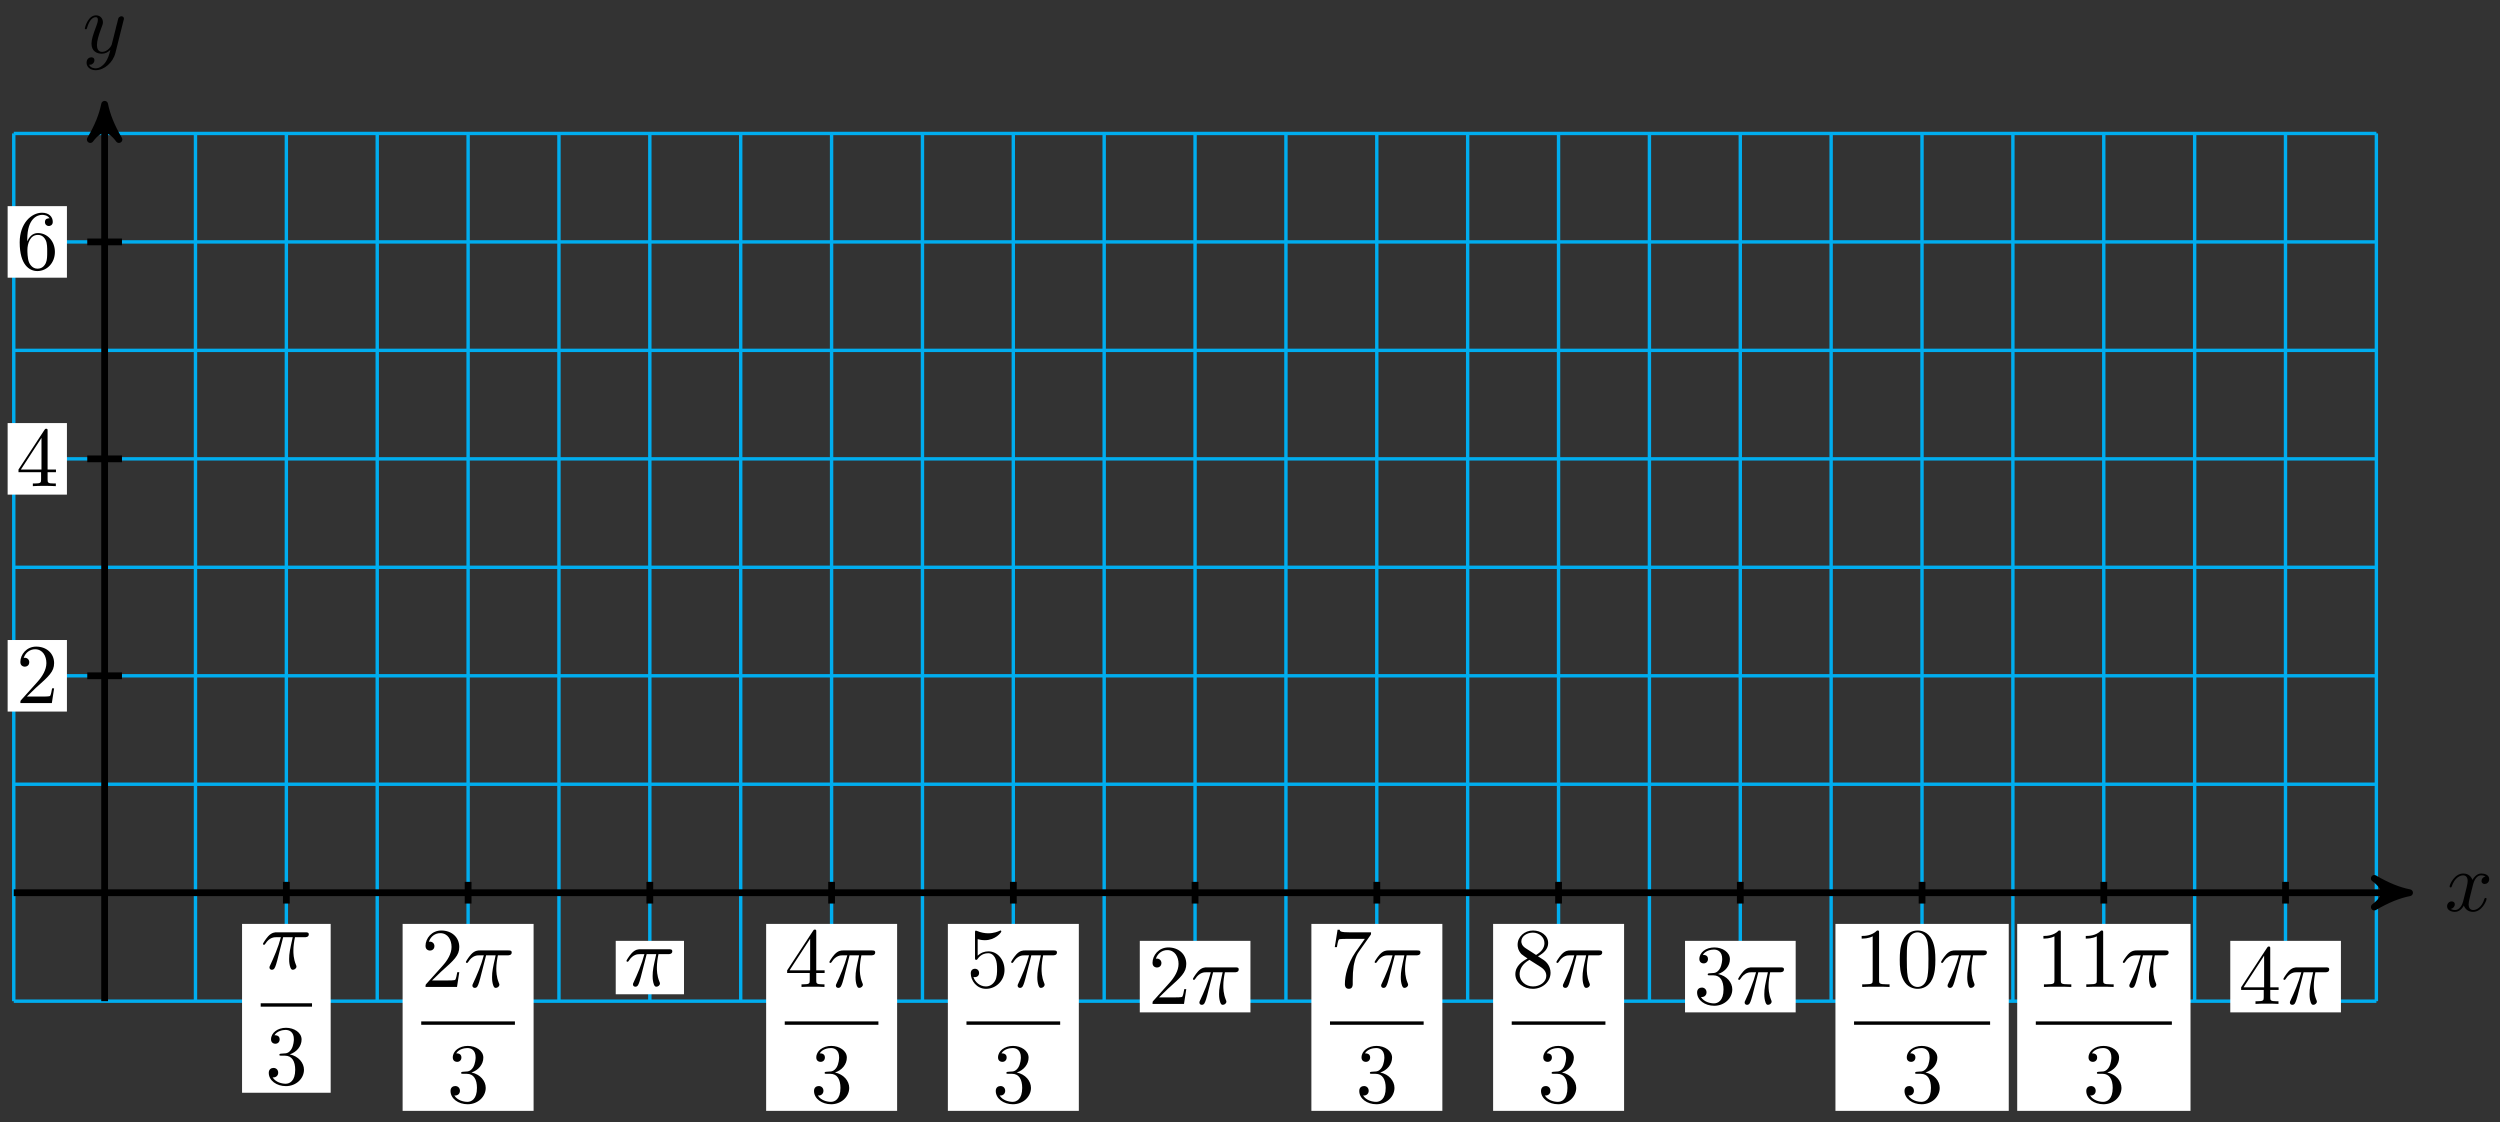 <?xml version="1.0" encoding="UTF-8"?>
<svg xmlns="http://www.w3.org/2000/svg" xmlns:xlink="http://www.w3.org/1999/xlink" width="294pt" height="132pt" viewBox="0 0 294 132" version="1.1">
<rect x="0" y="0" width="294" height="132" fill="#333333" stroke="none"/>
<defs>
<g>
<symbol overflow="visible" id="glyph0-0">
<path style="stroke:none;" d=""/>
</symbol>
<symbol overflow="visible" id="glyph0-1">
<path style="stroke:none;" d="M 3.328 -3.016 C 3.391 -3.266 3.625 -4.188 4.312 -4.188 C 4.359 -4.188 4.609 -4.188 4.812 -4.062 C 4.531 -4 4.344 -3.766 4.344 -3.516 C 4.344 -3.359 4.453 -3.172 4.719 -3.172 C 4.938 -3.172 5.25 -3.344 5.25 -3.75 C 5.25 -4.266 4.672 -4.406 4.328 -4.406 C 3.75 -4.406 3.406 -3.875 3.281 -3.656 C 3.031 -4.312 2.5 -4.406 2.203 -4.406 C 1.172 -4.406 0.594 -3.125 0.594 -2.875 C 0.594 -2.766 0.703 -2.766 0.719 -2.766 C 0.797 -2.766 0.828 -2.797 0.844 -2.875 C 1.188 -3.938 1.844 -4.188 2.188 -4.188 C 2.375 -4.188 2.719 -4.094 2.719 -3.516 C 2.719 -3.203 2.547 -2.547 2.188 -1.141 C 2.031 -0.531 1.672 -0.109 1.234 -0.109 C 1.172 -0.109 0.953 -0.109 0.734 -0.234 C 0.984 -0.297 1.203 -0.5 1.203 -0.781 C 1.203 -1.047 0.984 -1.125 0.844 -1.125 C 0.531 -1.125 0.297 -0.875 0.297 -0.547 C 0.297 -0.094 0.781 0.109 1.219 0.109 C 1.891 0.109 2.25 -0.594 2.266 -0.641 C 2.391 -0.281 2.75 0.109 3.344 0.109 C 4.375 0.109 4.938 -1.172 4.938 -1.422 C 4.938 -1.531 4.859 -1.531 4.828 -1.531 C 4.734 -1.531 4.719 -1.484 4.688 -1.422 C 4.359 -0.344 3.688 -0.109 3.375 -0.109 C 2.984 -0.109 2.828 -0.422 2.828 -0.766 C 2.828 -0.984 2.875 -1.203 2.984 -1.641 Z M 3.328 -3.016 "/>
</symbol>
<symbol overflow="visible" id="glyph0-2">
<path style="stroke:none;" d="M 4.844 -3.797 C 4.891 -3.938 4.891 -3.953 4.891 -4.031 C 4.891 -4.203 4.75 -4.297 4.594 -4.297 C 4.5 -4.297 4.344 -4.234 4.25 -4.094 C 4.234 -4.031 4.141 -3.734 4.109 -3.547 C 4.031 -3.297 3.969 -3.016 3.906 -2.75 L 3.453 -0.953 C 3.422 -0.812 2.984 -0.109 2.328 -0.109 C 1.828 -0.109 1.719 -0.547 1.719 -0.922 C 1.719 -1.375 1.891 -2 2.219 -2.875 C 2.375 -3.281 2.422 -3.391 2.422 -3.594 C 2.422 -4.031 2.109 -4.406 1.609 -4.406 C 0.656 -4.406 0.297 -2.953 0.297 -2.875 C 0.297 -2.766 0.391 -2.766 0.406 -2.766 C 0.516 -2.766 0.516 -2.797 0.562 -2.953 C 0.844 -3.891 1.234 -4.188 1.578 -4.188 C 1.656 -4.188 1.828 -4.188 1.828 -3.875 C 1.828 -3.625 1.719 -3.359 1.656 -3.172 C 1.25 -2.109 1.078 -1.547 1.078 -1.078 C 1.078 -0.188 1.703 0.109 2.297 0.109 C 2.688 0.109 3.016 -0.062 3.297 -0.344 C 3.172 0.172 3.047 0.672 2.656 1.203 C 2.391 1.531 2.016 1.828 1.562 1.828 C 1.422 1.828 0.969 1.797 0.797 1.406 C 0.953 1.406 1.094 1.406 1.219 1.281 C 1.328 1.203 1.422 1.062 1.422 0.875 C 1.422 0.562 1.156 0.531 1.062 0.531 C 0.828 0.531 0.5 0.688 0.5 1.172 C 0.5 1.672 0.938 2.047 1.562 2.047 C 2.578 2.047 3.609 1.141 3.891 0.016 Z M 4.844 -3.797 "/>
</symbol>
<symbol overflow="visible" id="glyph0-3">
<path style="stroke:none;" d="M 2.641 -3.719 L 3.766 -3.719 C 3.438 -2.25 3.344 -1.812 3.344 -1.141 C 3.344 -1 3.344 -0.734 3.422 -0.391 C 3.531 0.047 3.641 0.109 3.781 0.109 C 3.984 0.109 4.203 -0.062 4.203 -0.266 C 4.203 -0.328 4.203 -0.344 4.141 -0.484 C 3.844 -1.203 3.844 -1.859 3.844 -2.141 C 3.844 -2.656 3.922 -3.203 4.031 -3.719 L 5.156 -3.719 C 5.297 -3.719 5.656 -3.719 5.656 -4.062 C 5.656 -4.297 5.438 -4.297 5.25 -4.297 L 1.906 -4.297 C 1.688 -4.297 1.312 -4.297 0.875 -3.828 C 0.531 -3.438 0.266 -2.984 0.266 -2.938 C 0.266 -2.922 0.266 -2.828 0.391 -2.828 C 0.469 -2.828 0.484 -2.875 0.547 -2.953 C 1.031 -3.719 1.609 -3.719 1.812 -3.719 L 2.375 -3.719 C 2.062 -2.516 1.531 -1.312 1.109 -0.406 C 1.031 -0.25 1.031 -0.234 1.031 -0.156 C 1.031 0.031 1.188 0.109 1.312 0.109 C 1.609 0.109 1.688 -0.172 1.812 -0.531 C 1.953 -1 1.953 -1.016 2.078 -1.516 Z M 2.641 -3.719 "/>
</symbol>
<symbol overflow="visible" id="glyph1-0">
<path style="stroke:none;" d=""/>
</symbol>
<symbol overflow="visible" id="glyph1-1">
<path style="stroke:none;" d="M 1.266 -0.766 L 2.328 -1.797 C 3.875 -3.172 4.469 -3.703 4.469 -4.703 C 4.469 -5.844 3.578 -6.641 2.359 -6.641 C 1.234 -6.641 0.5 -5.719 0.5 -4.828 C 0.5 -4.281 1 -4.281 1.031 -4.281 C 1.203 -4.281 1.547 -4.391 1.547 -4.812 C 1.547 -5.062 1.359 -5.328 1.016 -5.328 C 0.938 -5.328 0.922 -5.328 0.891 -5.312 C 1.109 -5.969 1.656 -6.328 2.234 -6.328 C 3.141 -6.328 3.562 -5.516 3.562 -4.703 C 3.562 -3.906 3.078 -3.125 2.516 -2.5 L 0.609 -0.375 C 0.5 -0.266 0.5 -0.234 0.5 0 L 4.203 0 L 4.469 -1.734 L 4.234 -1.734 C 4.172 -1.438 4.109 -1 4 -0.844 C 3.938 -0.766 3.281 -0.766 3.062 -0.766 Z M 1.266 -0.766 "/>
</symbol>
<symbol overflow="visible" id="glyph1-2">
<path style="stroke:none;" d="M 2.938 -1.641 L 2.938 -0.781 C 2.938 -0.422 2.906 -0.312 2.172 -0.312 L 1.969 -0.312 L 1.969 0 C 2.375 -0.031 2.891 -0.031 3.312 -0.031 C 3.734 -0.031 4.25 -0.031 4.672 0 L 4.672 -0.312 L 4.453 -0.312 C 3.719 -0.312 3.703 -0.422 3.703 -0.781 L 3.703 -1.641 L 4.688 -1.641 L 4.688 -1.953 L 3.703 -1.953 L 3.703 -6.484 C 3.703 -6.688 3.703 -6.75 3.531 -6.75 C 3.453 -6.75 3.422 -6.75 3.344 -6.625 L 0.281 -1.953 L 0.281 -1.641 Z M 2.984 -1.953 L 0.562 -1.953 L 2.984 -5.672 Z M 2.984 -1.953 "/>
</symbol>
<symbol overflow="visible" id="glyph1-3">
<path style="stroke:none;" d="M 1.312 -3.266 L 1.312 -3.516 C 1.312 -6.031 2.547 -6.391 3.062 -6.391 C 3.297 -6.391 3.719 -6.328 3.938 -5.984 C 3.781 -5.984 3.391 -5.984 3.391 -5.547 C 3.391 -5.234 3.625 -5.078 3.844 -5.078 C 4 -5.078 4.312 -5.172 4.312 -5.562 C 4.312 -6.156 3.875 -6.641 3.047 -6.641 C 1.766 -6.641 0.422 -5.359 0.422 -3.156 C 0.422 -0.484 1.578 0.219 2.5 0.219 C 3.609 0.219 4.562 -0.719 4.562 -2.031 C 4.562 -3.297 3.672 -4.25 2.562 -4.25 C 1.891 -4.25 1.516 -3.75 1.312 -3.266 Z M 2.5 -0.062 C 1.875 -0.062 1.578 -0.656 1.516 -0.812 C 1.328 -1.281 1.328 -2.078 1.328 -2.25 C 1.328 -3.031 1.656 -4.031 2.547 -4.031 C 2.719 -4.031 3.172 -4.031 3.484 -3.406 C 3.656 -3.047 3.656 -2.531 3.656 -2.047 C 3.656 -1.562 3.656 -1.062 3.484 -0.703 C 3.188 -0.109 2.734 -0.062 2.5 -0.062 Z M 2.5 -0.062 "/>
</symbol>
<symbol overflow="visible" id="glyph1-4">
<path style="stroke:none;" d="M 2.891 -3.516 C 3.703 -3.781 4.281 -4.469 4.281 -5.266 C 4.281 -6.078 3.406 -6.641 2.453 -6.641 C 1.453 -6.641 0.688 -6.047 0.688 -5.281 C 0.688 -4.953 0.906 -4.766 1.203 -4.766 C 1.5 -4.766 1.703 -4.984 1.703 -5.281 C 1.703 -5.766 1.234 -5.766 1.094 -5.766 C 1.391 -6.266 2.047 -6.391 2.406 -6.391 C 2.828 -6.391 3.375 -6.172 3.375 -5.281 C 3.375 -5.156 3.344 -4.578 3.094 -4.141 C 2.797 -3.656 2.453 -3.625 2.203 -3.625 C 2.125 -3.609 1.891 -3.594 1.812 -3.594 C 1.734 -3.578 1.672 -3.562 1.672 -3.469 C 1.672 -3.359 1.734 -3.359 1.906 -3.359 L 2.344 -3.359 C 3.156 -3.359 3.531 -2.688 3.531 -1.703 C 3.531 -0.344 2.844 -0.062 2.406 -0.062 C 1.969 -0.062 1.219 -0.234 0.875 -0.812 C 1.219 -0.766 1.531 -0.984 1.531 -1.359 C 1.531 -1.719 1.266 -1.922 0.984 -1.922 C 0.734 -1.922 0.422 -1.781 0.422 -1.344 C 0.422 -0.438 1.344 0.219 2.438 0.219 C 3.656 0.219 4.562 -0.688 4.562 -1.703 C 4.562 -2.516 3.922 -3.297 2.891 -3.516 Z M 2.891 -3.516 "/>
</symbol>
<symbol overflow="visible" id="glyph1-5">
<path style="stroke:none;" d="M 4.469 -2 C 4.469 -3.188 3.656 -4.188 2.578 -4.188 C 2.109 -4.188 1.672 -4.031 1.312 -3.672 L 1.312 -5.625 C 1.516 -5.562 1.844 -5.5 2.156 -5.5 C 3.391 -5.5 4.094 -6.406 4.094 -6.531 C 4.094 -6.594 4.062 -6.641 3.984 -6.641 C 3.984 -6.641 3.953 -6.641 3.906 -6.609 C 3.703 -6.516 3.219 -6.312 2.547 -6.312 C 2.156 -6.312 1.688 -6.391 1.219 -6.594 C 1.141 -6.625 1.125 -6.625 1.109 -6.625 C 1 -6.625 1 -6.547 1 -6.391 L 1 -3.438 C 1 -3.266 1 -3.188 1.141 -3.188 C 1.219 -3.188 1.234 -3.203 1.281 -3.266 C 1.391 -3.422 1.75 -3.969 2.562 -3.969 C 3.078 -3.969 3.328 -3.516 3.406 -3.328 C 3.562 -2.953 3.594 -2.578 3.594 -2.078 C 3.594 -1.719 3.594 -1.125 3.344 -0.703 C 3.109 -0.312 2.734 -0.062 2.281 -0.062 C 1.562 -0.062 0.984 -0.594 0.812 -1.172 C 0.844 -1.172 0.875 -1.156 0.984 -1.156 C 1.312 -1.156 1.484 -1.406 1.484 -1.641 C 1.484 -1.891 1.312 -2.141 0.984 -2.141 C 0.844 -2.141 0.5 -2.062 0.5 -1.609 C 0.5 -0.75 1.188 0.219 2.297 0.219 C 3.453 0.219 4.469 -0.734 4.469 -2 Z M 4.469 -2 "/>
</symbol>
<symbol overflow="visible" id="glyph1-6">
<path style="stroke:none;" d="M 4.75 -6.078 C 4.828 -6.188 4.828 -6.203 4.828 -6.422 L 2.406 -6.422 C 1.203 -6.422 1.172 -6.547 1.141 -6.734 L 0.891 -6.734 L 0.562 -4.688 L 0.812 -4.688 C 0.844 -4.844 0.922 -5.469 1.062 -5.594 C 1.125 -5.656 1.906 -5.656 2.031 -5.656 L 4.094 -5.656 C 3.984 -5.5 3.203 -4.406 2.984 -4.078 C 2.078 -2.734 1.75 -1.344 1.75 -0.328 C 1.75 -0.234 1.75 0.219 2.219 0.219 C 2.672 0.219 2.672 -0.234 2.672 -0.328 L 2.672 -0.844 C 2.672 -1.391 2.703 -1.938 2.781 -2.469 C 2.828 -2.703 2.953 -3.562 3.406 -4.172 Z M 4.75 -6.078 "/>
</symbol>
<symbol overflow="visible" id="glyph1-7">
<path style="stroke:none;" d="M 1.625 -4.562 C 1.172 -4.859 1.125 -5.188 1.125 -5.359 C 1.125 -5.969 1.781 -6.391 2.484 -6.391 C 3.203 -6.391 3.844 -5.875 3.844 -5.156 C 3.844 -4.578 3.453 -4.109 2.859 -3.766 Z M 3.078 -3.609 C 3.797 -3.984 4.281 -4.5 4.281 -5.156 C 4.281 -6.078 3.406 -6.641 2.5 -6.641 C 1.5 -6.641 0.688 -5.906 0.688 -4.969 C 0.688 -4.797 0.703 -4.344 1.125 -3.875 C 1.234 -3.766 1.609 -3.516 1.859 -3.344 C 1.281 -3.047 0.422 -2.5 0.422 -1.5 C 0.422 -0.453 1.438 0.219 2.484 0.219 C 3.609 0.219 4.562 -0.609 4.562 -1.672 C 4.562 -2.031 4.453 -2.484 4.062 -2.906 C 3.875 -3.109 3.719 -3.203 3.078 -3.609 Z M 2.078 -3.188 L 3.312 -2.406 C 3.594 -2.219 4.062 -1.922 4.062 -1.312 C 4.062 -0.578 3.312 -0.062 2.5 -0.062 C 1.641 -0.062 0.922 -0.672 0.922 -1.5 C 0.922 -2.078 1.234 -2.719 2.078 -3.188 Z M 2.078 -3.188 "/>
</symbol>
<symbol overflow="visible" id="glyph1-8">
<path style="stroke:none;" d="M 2.938 -6.375 C 2.938 -6.625 2.938 -6.641 2.703 -6.641 C 2.078 -6 1.203 -6 0.891 -6 L 0.891 -5.688 C 1.094 -5.688 1.672 -5.688 2.188 -5.953 L 2.188 -0.781 C 2.188 -0.422 2.156 -0.312 1.266 -0.312 L 0.953 -0.312 L 0.953 0 C 1.297 -0.031 2.156 -0.031 2.562 -0.031 C 2.953 -0.031 3.828 -0.031 4.172 0 L 4.172 -0.312 L 3.859 -0.312 C 2.953 -0.312 2.938 -0.422 2.938 -0.781 Z M 2.938 -6.375 "/>
</symbol>
<symbol overflow="visible" id="glyph1-9">
<path style="stroke:none;" d="M 4.578 -3.188 C 4.578 -3.984 4.531 -4.781 4.188 -5.516 C 3.734 -6.484 2.906 -6.641 2.5 -6.641 C 1.891 -6.641 1.172 -6.375 0.75 -5.453 C 0.438 -4.766 0.391 -3.984 0.391 -3.188 C 0.391 -2.438 0.422 -1.547 0.844 -0.781 C 1.266 0.016 2 0.219 2.484 0.219 C 3.016 0.219 3.781 0.016 4.219 -0.938 C 4.531 -1.625 4.578 -2.406 4.578 -3.188 Z M 2.484 0 C 2.094 0 1.5 -0.25 1.328 -1.203 C 1.219 -1.797 1.219 -2.719 1.219 -3.312 C 1.219 -3.953 1.219 -4.609 1.297 -5.141 C 1.484 -6.328 2.234 -6.422 2.484 -6.422 C 2.812 -6.422 3.469 -6.234 3.656 -5.25 C 3.766 -4.688 3.766 -3.938 3.766 -3.312 C 3.766 -2.562 3.766 -1.891 3.656 -1.25 C 3.5 -0.297 2.938 0 2.484 0 Z M 2.484 0 "/>
</symbol>
</g>
</defs>
<g id="surface1">
<path style="fill:none;stroke-width:0.399;stroke-linecap:butt;stroke-linejoin:miter;stroke:rgb(0%,67.839%,93.729%);stroke-opacity:1;stroke-miterlimit:10;" d="M -10.685 -12.754 L 267.162 -12.754 M -10.685 -0 L 267.162 -0 M -10.685 12.757 L 267.162 12.757 M -10.685 25.511 L 267.162 25.511 M -10.685 38.269 L 267.162 38.269 M -10.685 51.023 L 267.162 51.023 M -10.685 63.781 L 267.162 63.781 M -10.685 76.535 L 267.162 76.535 M -10.685 89.289 L 267.162 89.289 M -10.685 -12.754 L -10.685 89.293 M 0.002 -12.754 L 0.002 89.293 M 10.685 -12.754 L 10.685 89.293 M 21.372 -12.754 L 21.372 89.293 M 32.059 -12.754 L 32.059 89.293 M 42.747 -12.754 L 42.747 89.293 M 53.43 -12.754 L 53.43 89.293 M 64.117 -12.754 L 64.117 89.293 M 74.804 -12.754 L 74.804 89.293 M 85.491 -12.754 L 85.491 89.293 M 96.179 -12.754 L 96.179 89.293 M 106.862 -12.754 L 106.862 89.293 M 117.549 -12.754 L 117.549 89.293 M 128.236 -12.754 L 128.236 89.293 M 138.923 -12.754 L 138.923 89.293 M 149.607 -12.754 L 149.607 89.293 M 160.294 -12.754 L 160.294 89.293 M 170.981 -12.754 L 170.981 89.293 M 181.668 -12.754 L 181.668 89.293 M 192.355 -12.754 L 192.355 89.293 M 203.039 -12.754 L 203.039 89.293 M 213.726 -12.754 L 213.726 89.293 M 224.413 -12.754 L 224.413 89.293 M 235.1 -12.754 L 235.1 89.293 M 245.787 -12.754 L 245.787 89.293 M 256.471 -12.754 L 256.471 89.293 M 267.158 -12.754 L 267.158 89.293 " transform="matrix(1,0,0,-1,12.303,104.984)"/>
<path style="fill:none;stroke-width:0.797;stroke-linecap:butt;stroke-linejoin:miter;stroke:rgb(0%,0%,0%);stroke-opacity:1;stroke-miterlimit:10;" d="M -10.685 -0 L 270.013 -0 " transform="matrix(1,0,0,-1,12.303,104.984)"/>
<path style="fill-rule:nonzero;fill:rgb(0%,0%,0%);fill-opacity:1;stroke-width:0.797;stroke-linecap:butt;stroke-linejoin:round;stroke:rgb(0%,0%,0%);stroke-opacity:1;stroke-miterlimit:10;" d="M 1.037 -0 C -0.259 0.257 -1.552 0.777 -3.107 1.683 C -1.552 0.519 -1.552 -0.52 -3.107 -1.684 C -1.552 -0.778 -0.259 -0.258 1.037 -0 Z M 1.037 -0 " transform="matrix(1,0,0,-1,282.326,104.984)"/>
<g style="fill:rgb(0%,0%,0%);fill-opacity:1;">
  <use xlink:href="#glyph0-1" x="287.48" y="107.129"/>
</g>
<path style="fill:none;stroke-width:0.797;stroke-linecap:butt;stroke-linejoin:miter;stroke:rgb(0%,0%,0%);stroke-opacity:1;stroke-miterlimit:10;" d="M 0.002 -12.754 L 0.002 91.683 " transform="matrix(1,0,0,-1,12.303,104.984)"/>
<path style="fill-rule:nonzero;fill:rgb(0%,0%,0%);fill-opacity:1;stroke-width:0.797;stroke-linecap:butt;stroke-linejoin:round;stroke:rgb(0%,0%,0%);stroke-opacity:1;stroke-miterlimit:10;" d="M 1.034 -0.002 C -0.259 0.26 -1.556 0.775 -3.11 1.686 C -1.556 0.518 -1.556 -0.517 -3.11 -1.685 C -1.556 -0.775 -0.259 -0.26 1.034 -0.002 Z M 1.034 -0.002 " transform="matrix(0,-1,-1,0,12.303,13.3)"/>
<g style="fill:rgb(0%,0%,0%);fill-opacity:1;">
  <use xlink:href="#glyph0-2" x="9.682" y="6.209"/>
</g>
<path style="fill:none;stroke-width:0.797;stroke-linecap:butt;stroke-linejoin:miter;stroke:rgb(0%,0%,0%);stroke-opacity:1;stroke-miterlimit:10;" d="M 2.041 25.511 L -2.041 25.511 " transform="matrix(1,0,0,-1,12.303,104.984)"/>
<path style=" stroke:none;fill-rule:nonzero;fill:rgb(100%,100%,100%);fill-opacity:1;" d="M 0.898 83.68 L 7.871 83.68 L 7.871 75.266 L 0.898 75.266 Z M 0.898 83.68 "/>
<g style="fill:rgb(0%,0%,0%);fill-opacity:1;">
  <use xlink:href="#glyph1-1" x="1.894" y="82.682"/>
</g>
<path style="fill:none;stroke-width:0.797;stroke-linecap:butt;stroke-linejoin:miter;stroke:rgb(0%,0%,0%);stroke-opacity:1;stroke-miterlimit:10;" d="M 2.041 51.023 L -2.041 51.023 " transform="matrix(1,0,0,-1,12.303,104.984)"/>
<path style=" stroke:none;fill-rule:nonzero;fill:rgb(100%,100%,100%);fill-opacity:1;" d="M 0.898 58.168 L 7.871 58.168 L 7.871 49.754 L 0.898 49.754 Z M 0.898 58.168 "/>
<g style="fill:rgb(0%,0%,0%);fill-opacity:1;">
  <use xlink:href="#glyph1-2" x="1.894" y="57.17"/>
</g>
<path style="fill:none;stroke-width:0.797;stroke-linecap:butt;stroke-linejoin:miter;stroke:rgb(0%,0%,0%);stroke-opacity:1;stroke-miterlimit:10;" d="M 2.041 76.535 L -2.041 76.535 " transform="matrix(1,0,0,-1,12.303,104.984)"/>
<path style=" stroke:none;fill-rule:nonzero;fill:rgb(100%,100%,100%);fill-opacity:1;" d="M 0.898 32.656 L 7.871 32.656 L 7.871 24.242 L 0.898 24.242 Z M 0.898 32.656 "/>
<g style="fill:rgb(0%,0%,0%);fill-opacity:1;">
  <use xlink:href="#glyph1-3" x="1.894" y="31.658"/>
</g>
<path style="fill:none;stroke-width:0.797;stroke-linecap:butt;stroke-linejoin:miter;stroke:rgb(0%,0%,0%);stroke-opacity:1;stroke-miterlimit:10;" d="M 21.372 1.277 L 21.372 -1.274 " transform="matrix(1,0,0,-1,12.303,104.984)"/>
<path style=" stroke:none;fill-rule:nonzero;fill:rgb(100%,100%,100%);fill-opacity:1;" d="M 28.465 128.508 L 38.887 128.508 L 38.887 108.652 L 28.465 108.652 Z M 28.465 128.508 "/>
<g style="fill:rgb(0%,0%,0%);fill-opacity:1;">
  <use xlink:href="#glyph0-3" x="30.658" y="113.936"/>
</g>
<path style="fill:none;stroke-width:0.399;stroke-linecap:butt;stroke-linejoin:miter;stroke:rgb(0%,0%,0%);stroke-opacity:1;stroke-miterlimit:10;" d="M 95.5 -89.492 L 101.535 -89.492 " transform="matrix(1,0,0,-1,-64.842,28.692)"/>
<g style="fill:rgb(0%,0%,0%);fill-opacity:1;">
  <use xlink:href="#glyph1-4" x="31.185" y="127.509"/>
</g>
<path style="fill:none;stroke-width:0.797;stroke-linecap:butt;stroke-linejoin:miter;stroke:rgb(0%,0%,0%);stroke-opacity:1;stroke-miterlimit:10;" d="M 42.747 1.277 L 42.747 -1.274 " transform="matrix(1,0,0,-1,12.303,104.984)"/>
<path style=" stroke:none;fill-rule:nonzero;fill:rgb(100%,100%,100%);fill-opacity:1;" d="M 47.348 130.637 L 62.75 130.637 L 62.75 108.652 L 47.348 108.652 Z M 47.348 130.637 "/>
<g style="fill:rgb(0%,0%,0%);fill-opacity:1;">
  <use xlink:href="#glyph1-1" x="49.541" y="116.067"/>
</g>
<g style="fill:rgb(0%,0%,0%);fill-opacity:1;">
  <use xlink:href="#glyph0-3" x="54.522" y="116.067"/>
</g>
<path style="fill:none;stroke-width:0.399;stroke-linecap:butt;stroke-linejoin:miter;stroke:rgb(0%,0%,0%);stroke-opacity:1;stroke-miterlimit:10;" d="M 95.496 -89.493 L 106.515 -89.493 " transform="matrix(1,0,0,-1,-45.96,30.823)"/>
<g style="fill:rgb(0%,0%,0%);fill-opacity:1;">
  <use xlink:href="#glyph1-4" x="52.559" y="129.64"/>
</g>
<path style="fill:none;stroke-width:0.797;stroke-linecap:butt;stroke-linejoin:miter;stroke:rgb(0%,0%,0%);stroke-opacity:1;stroke-miterlimit:10;" d="M 85.491 1.277 L 85.491 -1.274 " transform="matrix(1,0,0,-1,12.303,104.984)"/>
<path style=" stroke:none;fill-rule:nonzero;fill:rgb(100%,100%,100%);fill-opacity:1;" d="M 90.098 130.637 L 105.5 130.637 L 105.5 108.652 L 90.098 108.652 Z M 90.098 130.637 "/>
<g style="fill:rgb(0%,0%,0%);fill-opacity:1;">
  <use xlink:href="#glyph1-2" x="92.288" y="116.067"/>
</g>
<g style="fill:rgb(0%,0%,0%);fill-opacity:1;">
  <use xlink:href="#glyph0-3" x="97.269" y="116.067"/>
</g>
<path style="fill:none;stroke-width:0.399;stroke-linecap:butt;stroke-linejoin:miter;stroke:rgb(0%,0%,0%);stroke-opacity:1;stroke-miterlimit:10;" d="M 95.499 -89.493 L 106.514 -89.493 " transform="matrix(1,0,0,-1,-3.213,30.823)"/>
<g style="fill:rgb(0%,0%,0%);fill-opacity:1;">
  <use xlink:href="#glyph1-4" x="95.306" y="129.64"/>
</g>
<path style="fill:none;stroke-width:0.797;stroke-linecap:butt;stroke-linejoin:miter;stroke:rgb(0%,0%,0%);stroke-opacity:1;stroke-miterlimit:10;" d="M 106.866 1.277 L 106.866 -1.274 " transform="matrix(1,0,0,-1,12.303,104.984)"/>
<path style=" stroke:none;fill-rule:nonzero;fill:rgb(100%,100%,100%);fill-opacity:1;" d="M 111.469 130.637 L 126.871 130.637 L 126.871 108.652 L 111.469 108.652 Z M 111.469 130.637 "/>
<g style="fill:rgb(0%,0%,0%);fill-opacity:1;">
  <use xlink:href="#glyph1-5" x="113.662" y="116.067"/>
</g>
<g style="fill:rgb(0%,0%,0%);fill-opacity:1;">
  <use xlink:href="#glyph0-3" x="118.643" y="116.067"/>
</g>
<path style="fill:none;stroke-width:0.399;stroke-linecap:butt;stroke-linejoin:miter;stroke:rgb(0%,0%,0%);stroke-opacity:1;stroke-miterlimit:10;" d="M 95.496 -89.493 L 106.515 -89.493 " transform="matrix(1,0,0,-1,18.161,30.823)"/>
<g style="fill:rgb(0%,0%,0%);fill-opacity:1;">
  <use xlink:href="#glyph1-4" x="116.68" y="129.64"/>
</g>
<path style="fill:none;stroke-width:0.797;stroke-linecap:butt;stroke-linejoin:miter;stroke:rgb(0%,0%,0%);stroke-opacity:1;stroke-miterlimit:10;" d="M 149.611 1.277 L 149.611 -1.274 " transform="matrix(1,0,0,-1,12.303,104.984)"/>
<path style=" stroke:none;fill-rule:nonzero;fill:rgb(100%,100%,100%);fill-opacity:1;" d="M 154.219 130.637 L 169.621 130.637 L 169.621 108.652 L 154.219 108.652 Z M 154.219 130.637 "/>
<g style="fill:rgb(0%,0%,0%);fill-opacity:1;">
  <use xlink:href="#glyph1-6" x="156.409" y="116.067"/>
</g>
<g style="fill:rgb(0%,0%,0%);fill-opacity:1;">
  <use xlink:href="#glyph0-3" x="161.39" y="116.067"/>
</g>
<path style="fill:none;stroke-width:0.399;stroke-linecap:butt;stroke-linejoin:miter;stroke:rgb(0%,0%,0%);stroke-opacity:1;stroke-miterlimit:10;" d="M 95.499 -89.493 L 106.514 -89.493 " transform="matrix(1,0,0,-1,60.908,30.823)"/>
<g style="fill:rgb(0%,0%,0%);fill-opacity:1;">
  <use xlink:href="#glyph1-4" x="159.427" y="129.64"/>
</g>
<path style="fill:none;stroke-width:0.797;stroke-linecap:butt;stroke-linejoin:miter;stroke:rgb(0%,0%,0%);stroke-opacity:1;stroke-miterlimit:10;" d="M 170.985 1.277 L 170.985 -1.274 " transform="matrix(1,0,0,-1,12.303,104.984)"/>
<path style=" stroke:none;fill-rule:nonzero;fill:rgb(100%,100%,100%);fill-opacity:1;" d="M 175.59 130.637 L 190.992 130.637 L 190.992 108.652 L 175.59 108.652 Z M 175.59 130.637 "/>
<g style="fill:rgb(0%,0%,0%);fill-opacity:1;">
  <use xlink:href="#glyph1-7" x="177.783" y="116.067"/>
</g>
<g style="fill:rgb(0%,0%,0%);fill-opacity:1;">
  <use xlink:href="#glyph0-3" x="182.764" y="116.067"/>
</g>
<path style="fill:none;stroke-width:0.399;stroke-linecap:butt;stroke-linejoin:miter;stroke:rgb(0%,0%,0%);stroke-opacity:1;stroke-miterlimit:10;" d="M 95.496 -89.493 L 106.516 -89.493 " transform="matrix(1,0,0,-1,82.282,30.823)"/>
<g style="fill:rgb(0%,0%,0%);fill-opacity:1;">
  <use xlink:href="#glyph1-4" x="180.801" y="129.64"/>
</g>
<path style="fill:none;stroke-width:0.797;stroke-linecap:butt;stroke-linejoin:miter;stroke:rgb(0%,0%,0%);stroke-opacity:1;stroke-miterlimit:10;" d="M 213.73 1.277 L 213.73 -1.274 " transform="matrix(1,0,0,-1,12.303,104.984)"/>
<path style=" stroke:none;fill-rule:nonzero;fill:rgb(100%,100%,100%);fill-opacity:1;" d="M 215.848 130.637 L 236.23 130.637 L 236.23 108.652 L 215.848 108.652 Z M 215.848 130.637 "/>
<g style="fill:rgb(0%,0%,0%);fill-opacity:1;">
  <use xlink:href="#glyph1-8" x="218.04" y="116.067"/>
  <use xlink:href="#glyph1-9" x="223.021" y="116.067"/>
</g>
<g style="fill:rgb(0%,0%,0%);fill-opacity:1;">
  <use xlink:href="#glyph0-3" x="228.002" y="116.067"/>
</g>
<path style="fill:none;stroke-width:0.399;stroke-linecap:butt;stroke-linejoin:miter;stroke:rgb(0%,0%,0%);stroke-opacity:1;stroke-miterlimit:10;" d="M 95.497 -89.493 L 111.497 -89.493 " transform="matrix(1,0,0,-1,122.539,30.823)"/>
<g style="fill:rgb(0%,0%,0%);fill-opacity:1;">
  <use xlink:href="#glyph1-4" x="223.549" y="129.64"/>
</g>
<path style="fill:none;stroke-width:0.797;stroke-linecap:butt;stroke-linejoin:miter;stroke:rgb(0%,0%,0%);stroke-opacity:1;stroke-miterlimit:10;" d="M 235.104 1.277 L 235.104 -1.274 " transform="matrix(1,0,0,-1,12.303,104.984)"/>
<path style=" stroke:none;fill-rule:nonzero;fill:rgb(100%,100%,100%);fill-opacity:1;" d="M 237.223 130.637 L 257.605 130.637 L 257.605 108.652 L 237.223 108.652 Z M 237.223 130.637 "/>
<g style="fill:rgb(0%,0%,0%);fill-opacity:1;">
  <use xlink:href="#glyph1-8" x="239.414" y="116.067"/>
  <use xlink:href="#glyph1-8" x="244.395" y="116.067"/>
</g>
<g style="fill:rgb(0%,0%,0%);fill-opacity:1;">
  <use xlink:href="#glyph0-3" x="249.376" y="116.067"/>
</g>
<path style="fill:none;stroke-width:0.399;stroke-linecap:butt;stroke-linejoin:miter;stroke:rgb(0%,0%,0%);stroke-opacity:1;stroke-miterlimit:10;" d="M 95.498 -89.493 L 111.498 -89.493 " transform="matrix(1,0,0,-1,143.913,30.823)"/>
<g style="fill:rgb(0%,0%,0%);fill-opacity:1;">
  <use xlink:href="#glyph1-4" x="244.923" y="129.64"/>
</g>
<path style="fill:none;stroke-width:0.797;stroke-linecap:butt;stroke-linejoin:miter;stroke:rgb(0%,0%,0%);stroke-opacity:1;stroke-miterlimit:10;" d="M 64.117 1.277 L 64.117 -1.274 " transform="matrix(1,0,0,-1,12.303,104.984)"/>
<path style=" stroke:none;fill-rule:nonzero;fill:rgb(100%,100%,100%);fill-opacity:1;" d="M 72.41 116.926 L 80.438 116.926 L 80.438 110.645 L 72.41 110.645 Z M 72.41 116.926 "/>
<g style="fill:rgb(0%,0%,0%);fill-opacity:1;">
  <use xlink:href="#glyph0-3" x="73.406" y="115.929"/>
</g>
<path style="fill:none;stroke-width:0.797;stroke-linecap:butt;stroke-linejoin:miter;stroke:rgb(0%,0%,0%);stroke-opacity:1;stroke-miterlimit:10;" d="M 128.236 1.277 L 128.236 -1.274 " transform="matrix(1,0,0,-1,12.303,104.984)"/>
<path style=" stroke:none;fill-rule:nonzero;fill:rgb(100%,100%,100%);fill-opacity:1;" d="M 134.039 119.055 L 147.051 119.055 L 147.051 110.645 L 134.039 110.645 Z M 134.039 119.055 "/>
<g style="fill:rgb(0%,0%,0%);fill-opacity:1;">
  <use xlink:href="#glyph1-1" x="135.036" y="118.06"/>
</g>
<g style="fill:rgb(0%,0%,0%);fill-opacity:1;">
  <use xlink:href="#glyph0-3" x="140.018" y="118.06"/>
</g>
<path style="fill:none;stroke-width:0.797;stroke-linecap:butt;stroke-linejoin:miter;stroke:rgb(0%,0%,0%);stroke-opacity:1;stroke-miterlimit:10;" d="M 192.355 1.277 L 192.355 -1.274 " transform="matrix(1,0,0,-1,12.303,104.984)"/>
<path style=" stroke:none;fill-rule:nonzero;fill:rgb(100%,100%,100%);fill-opacity:1;" d="M 198.16 119.055 L 211.172 119.055 L 211.172 110.645 L 198.16 110.645 Z M 198.16 119.055 "/>
<g style="fill:rgb(0%,0%,0%);fill-opacity:1;">
  <use xlink:href="#glyph1-4" x="199.156" y="118.06"/>
</g>
<g style="fill:rgb(0%,0%,0%);fill-opacity:1;">
  <use xlink:href="#glyph0-3" x="204.139" y="118.06"/>
</g>
<path style="fill:none;stroke-width:0.797;stroke-linecap:butt;stroke-linejoin:miter;stroke:rgb(0%,0%,0%);stroke-opacity:1;stroke-miterlimit:10;" d="M 256.475 1.277 L 256.475 -1.274 " transform="matrix(1,0,0,-1,12.303,104.984)"/>
<path style=" stroke:none;fill-rule:nonzero;fill:rgb(100%,100%,100%);fill-opacity:1;" d="M 262.281 119.055 L 275.293 119.055 L 275.293 110.645 L 262.281 110.645 Z M 262.281 119.055 "/>
<g style="fill:rgb(0%,0%,0%);fill-opacity:1;">
  <use xlink:href="#glyph1-2" x="263.277" y="118.06"/>
</g>
<g style="fill:rgb(0%,0%,0%);fill-opacity:1;">
  <use xlink:href="#glyph0-3" x="268.26" y="118.06"/>
</g>
</g>
</svg>
